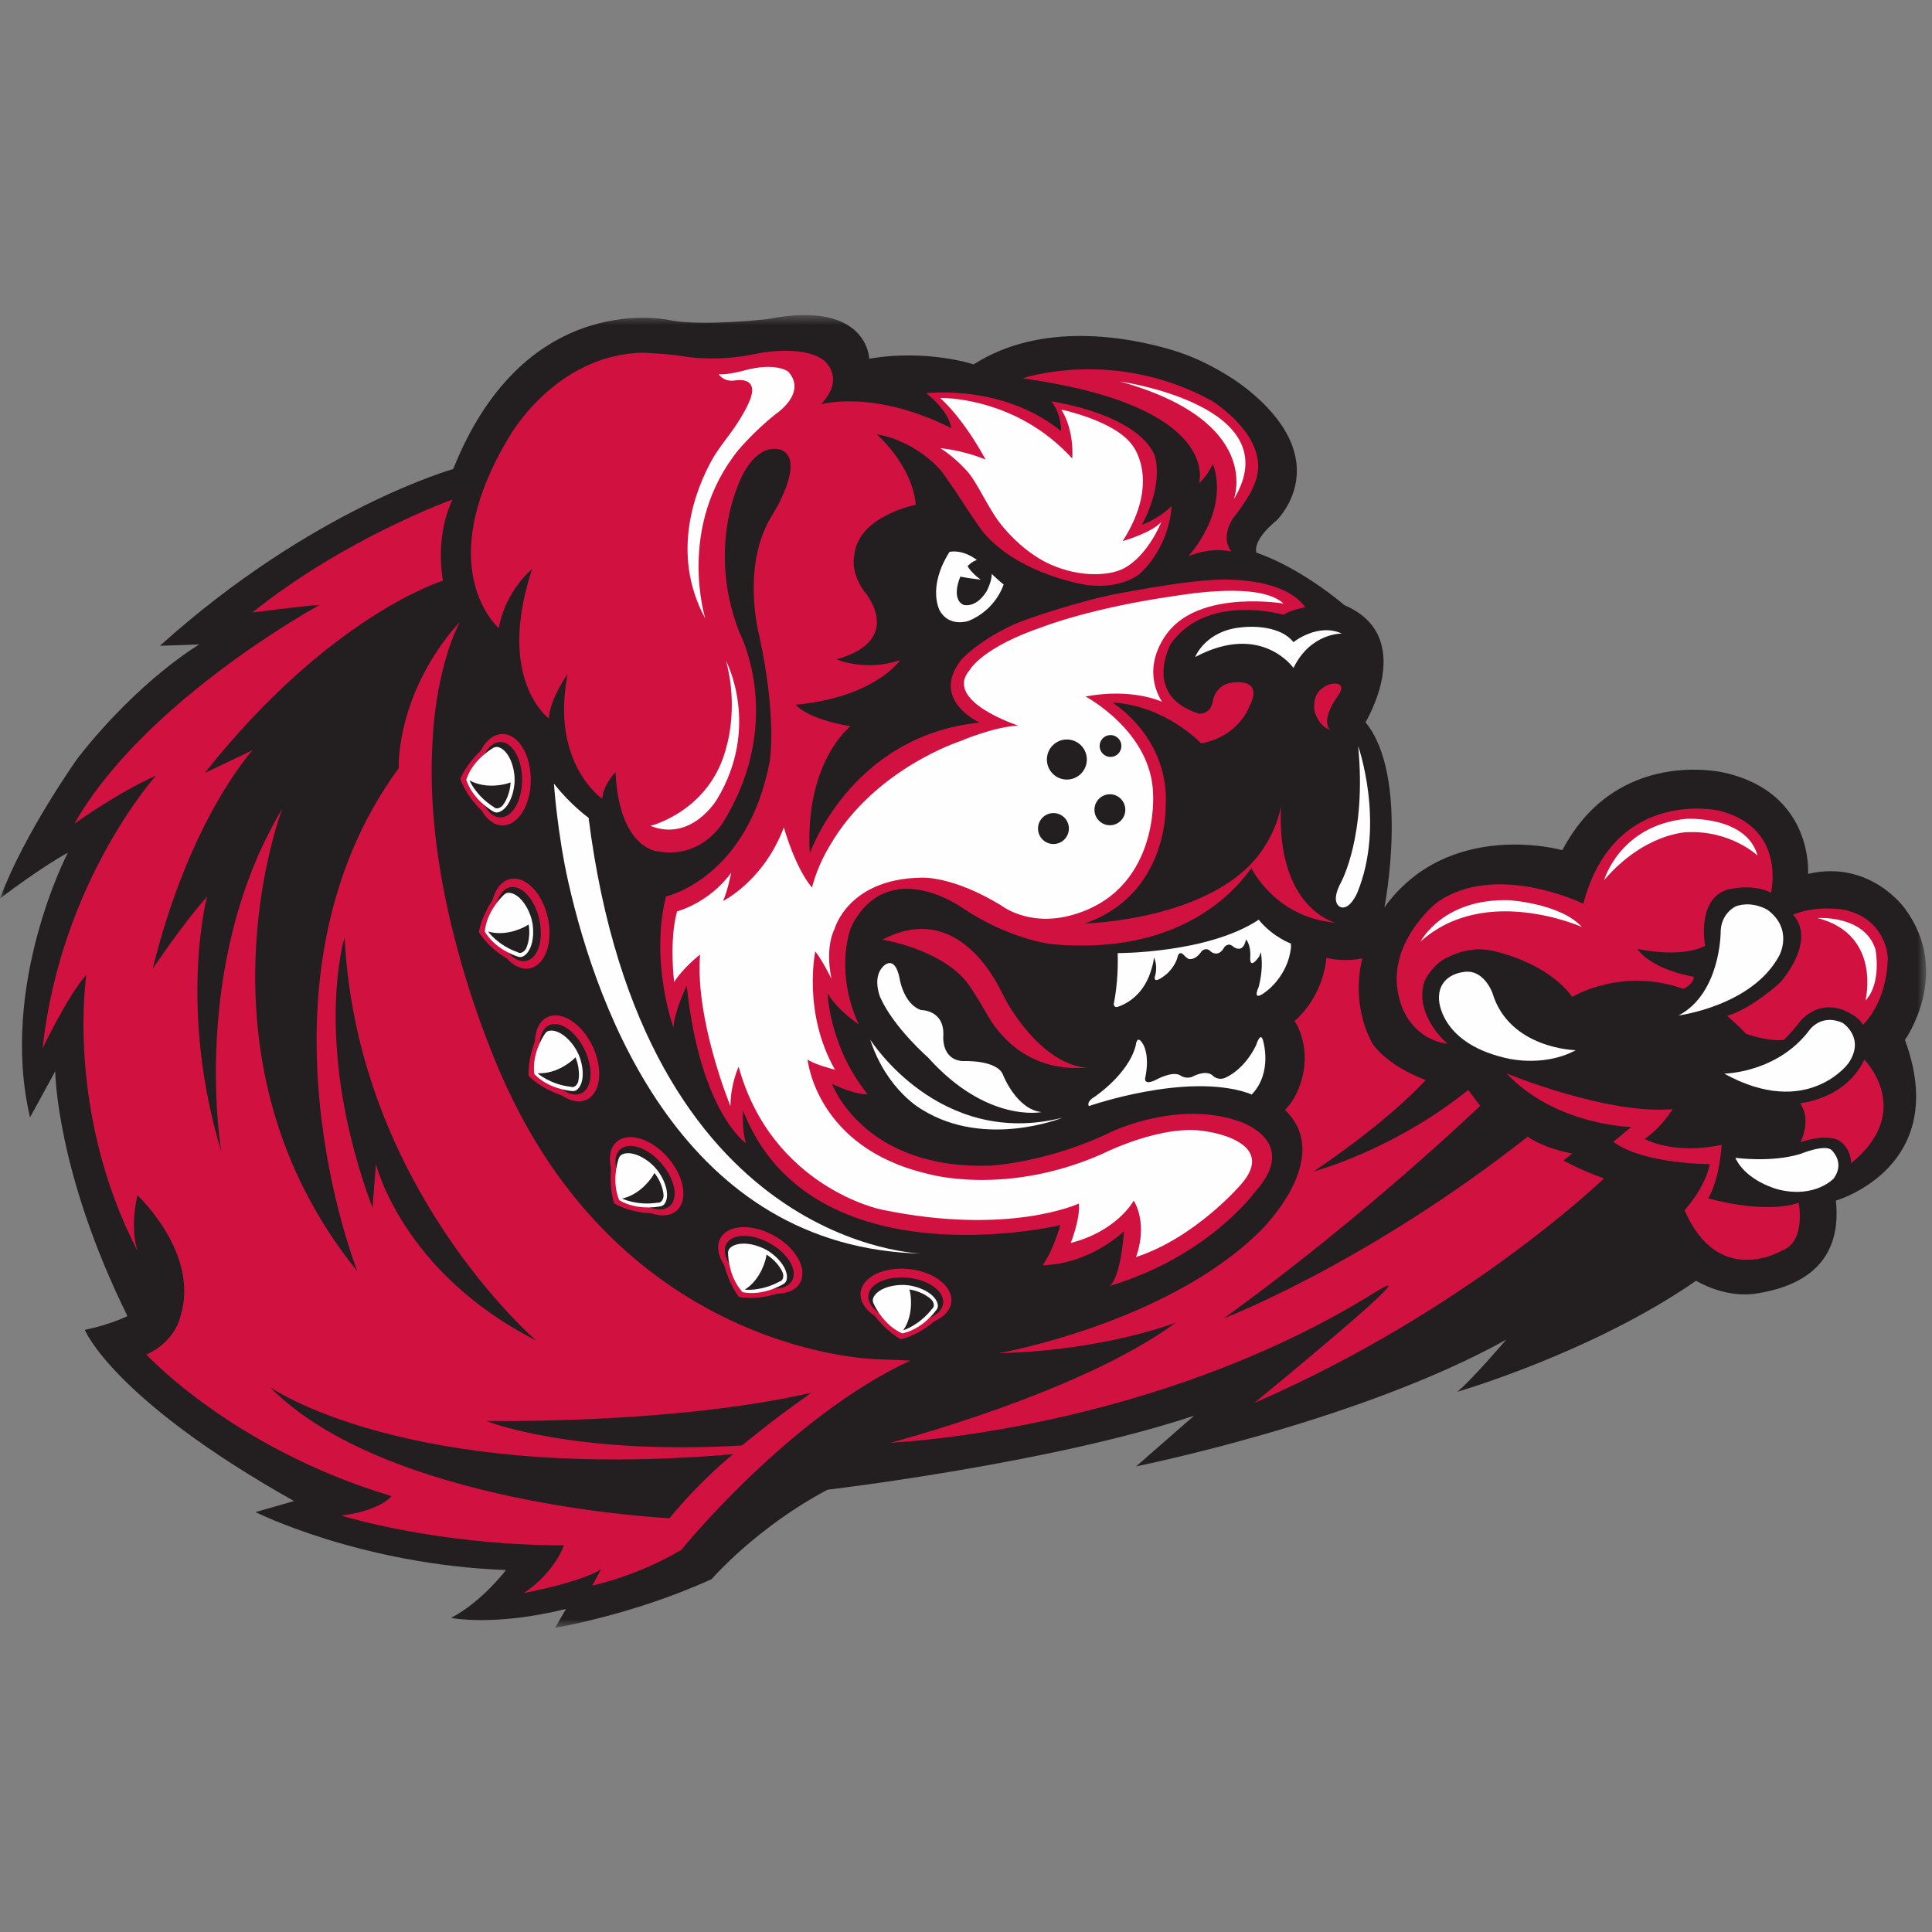 <?xml version="1.0" encoding="UTF-8"?>
<svg width="200px" height="200px" viewBox="0 0 200 200" version="1.1" xmlns="http://www.w3.org/2000/svg" xmlns:xlink="http://www.w3.org/1999/xlink">
    <rect x="0" y="0" width="200" height="200" fill="#808080" stroke="none"/>
    <!-- Generator: Sketch 51.3 (57544) - http://www.bohemiancoding.com/sketch -->
    <title>maryville-mo</title>
    <desc>Created with Sketch.</desc>
    <defs>
        <polygon id="path-1" points="0 0.489 199.39 0.489 199.39 136.383 0 136.383"></polygon>
    </defs>
    <g id="maryville-mo" stroke="none" stroke-width="1" fill="none" fill-rule="evenodd">
        <g id="maryville-mo_BGL" transform="translate(0, 26)">
            <g id="maryville-mo" transform="translate(0, 6)">
                <g id="Group-114">
                    <g id="Group-3" transform="translate(0, 0.128)">
                        <mask id="mask-2" fill="white">
                            <use xlink:href="#path-1"></use>
                        </mask>
                        <g id="Clip-2"></g>
                        <path d="M175.584,100.453 C175.584,100.453 178.507,102.304 181.843,101.776 C185.484,101.2 190.814,99.368 190.049,92.159 C190.049,92.159 202.059,88.719 197.198,75.525 C197.198,75.525 202.138,68.612 197.187,61.916 C197.187,61.916 193.619,56.836 187.172,58.336 C187.172,58.336 187.79,49.93 178.467,47.852 C178.467,47.852 167.376,45.147 161.737,55.881 C161.737,55.881 149.992,52.564 143.315,61.8 C143.315,61.8 145.963,48.293 141.357,42.637 C141.357,42.637 146.768,33.75 139.169,30.517 C139.169,30.517 134.797,26.708 130.077,25.093 C130.077,25.093 129.501,23.936 132.15,21.745 C132.15,21.745 138.613,15.576 128.86,7.962 C127.772,7.112 124.875,5.174 121.42,4.132 C116.603,2.678 107.734,1.151 100.79,5.593 C100.79,5.593 95.971,3.981 89.985,5.007 C89.985,5.007 89.841,-1.143 79.475,0.907 C79.475,0.907 72.905,1.64 69.547,1.055 C69.547,1.055 54.508,-2.606 46.917,16.427 C46.917,16.427 32.318,20.524 16.55,34.726 L20.638,34.58 C20.638,34.58 14.459,38.174 8.059,46.333 C8.059,46.333 2.532,54.066 0,60.876 C0,60.876 4.26,57.644 7.022,56.144 C7.022,56.144 -0.114,69.844 3.11,83.541 L5.718,78.77 C5.718,78.77 5.786,89.112 13.196,104.115 C13.196,104.115 11.486,104.971 8.779,105.543 C8.779,105.543 11.628,112.688 30.436,123.261 L26.447,124.404 C26.447,124.404 37.275,129.833 52.379,130.404 C52.379,130.404 49.873,133.707 46.694,135.354 C46.694,135.354 51.105,136.279 58.592,134.428 L57.463,136.383 C57.463,136.383 65.566,135.045 73.668,131.342 C73.668,131.342 78.283,125.995 85.667,122.086 C85.667,122.086 108.846,119.359 123.616,114.422 L117.616,119.668 C117.616,119.668 140.692,115.039 155.923,106.554 C155.923,106.554 152.231,110.874 150.846,111.954 C150.846,111.954 164.784,107.928 175.584,100.453" id="Fill-1" fill="#231F20" mask="url(#mask-2)"></path>
                    </g>
                    <path d="M129.581,81.304 C131.816,78.961 130.726,75.632 130.726,75.632 C130.453,74.805 130.04,76.184 130.04,76.184 C128.799,78.742 126.975,79.501 126.975,79.501 C126.183,79.949 125.593,79.397 125.593,79.397 C124.905,78.636 123.428,79.465 123.428,79.465 C122.738,79.742 122.187,79.327 122.187,79.327 C121.36,78.809 119.605,79.812 119.605,79.812 C118.262,80.434 118.571,79.501 118.571,79.501 C119.054,77.083 118.297,76.046 118.297,76.046 C117.677,75.01 117.573,76.22 117.573,76.22 C116.815,79.224 113.269,81.572 113.269,81.572 C112.408,82.09 112.718,82.504 112.718,82.504 C112.718,82.504 122.756,78.977 129.208,81.155 L129.581,81.304 Z" id="Fill-4" fill="#FEFEFE"></path>
                    <path d="M57.345,49.122 C57.345,49.122 57.688,54.259 58.845,59.37 C61.831,72.556 70.688,97.272 95.573,97.778 C95.573,97.778 66.61,97.404 60.931,52.661 C60.931,52.661 59.04,51.306 57.345,49.122" id="Fill-6" fill="#FEFEFE"></path>
                    <path d="M130.305,63.207 C125.028,66.703 115.704,66.666 115.704,66.666 C115.737,67.751 115.721,69.783 115.3,71.917 C115.271,72.062 115.401,72.329 115.704,72.23 C116.618,71.924 118.537,70.958 119.268,68.081 C119.268,68.081 119.411,67.667 119.455,67.11 C119.647,67.532 119.775,68.123 119.612,68.887 C119.612,68.887 119.075,70.206 120.786,68.82 C120.786,68.82 121.672,68.048 121.91,67.035 C121.91,67.035 122.048,66.334 122.556,66.869 C122.631,66.948 122.918,67.262 123.114,67.282 C123.417,67.31 123.899,67.205 124.398,66.464 C124.398,66.464 124.862,65.968 125.358,66.52 C125.358,66.52 126.139,67.178 126.744,66.047 C126.744,66.047 127.14,65.517 127.636,65.975 C127.636,65.975 128.662,66.857 128.987,65.247 L129.033,65.314 C129.506,65.912 129.43,66.985 129.43,66.985 C129.3,68.581 130.355,67.009 130.355,67.009 C130.417,66.855 130.47,66.708 130.517,66.568 C130.665,67.39 130.708,68.597 130.298,70.167 C130.298,70.167 129.44,71.958 131.189,70.541 C131.189,70.541 133.31,68.976 133.636,66.141 C133.646,66.049 133.643,65.878 133.628,65.678 C133.628,65.678 131.888,65.045 130.446,63.386 L130.305,63.207 Z" id="Fill-8" fill="#FEFEFE"></path>
                    <path d="M130.571,56.14 C125.527,63.289 112.292,63.601 112.292,63.601 C120.857,60.645 120.664,51.649 120.664,51.649 C121.168,44.33 115.138,40.722 115.138,40.722 C120.664,41.028 124.349,44.954 124.349,44.954 C128.34,44.183 129.338,41.107 129.338,41.107 C130.871,38.18 127.724,38.643 127.724,38.643 C125.807,38.797 125.577,40.49 125.577,40.49 C125.346,42.028 124.118,41.876 124.118,41.876 C118.21,40.027 121.202,34.642 121.202,34.642 C124.963,29.331 132.876,31.641 132.876,31.641 C133.49,31.178 135.128,30.848 135.128,30.848 C132.581,27.417 125.447,28.039 125.447,28.039 C122.783,28.208 119.402,28.765 115.761,29.442 C112.024,30.139 106.232,32.038 104.796,32.716 C101.048,34.487 99.484,36.334 99.484,36.334 C96.261,40.49 101.403,42.799 101.403,42.799 C88.049,44.183 83.829,56.344 83.829,56.344 C83.292,46.801 88.049,43.183 88.049,43.183 C83.445,42.414 82.372,40.953 82.372,40.953 C90.583,40.182 93.191,36.334 93.191,36.334 C89.585,37.566 86.591,36.257 86.591,36.257 C93.884,34.179 89.431,29.177 89.431,29.177 C87.972,27.099 88.434,25.484 88.434,25.484 C88.816,21.405 94.802,20.251 94.802,20.251 C94.42,16.094 90.736,12.939 90.736,12.939 C95.087,13.739 97.503,16.825 97.503,16.825 L98.866,18.775 C98.866,18.775 101.239,22.451 101.78,23.092 C105.564,27.574 112.53,28.562 112.53,28.562 C116.104,29.027 117.98,27.407 117.98,27.407 C121.202,24.406 121.279,20.405 121.279,20.405 C119.821,21.791 118.21,22.328 118.21,22.328 C120.589,17.864 119.513,15.094 119.513,15.094 C117.595,10.784 108.847,9.552 108.847,9.552 C109.92,10.938 109.844,12.633 109.844,12.633 C103.783,7.706 95.879,8.709 95.879,8.709 C98.334,10.632 98.487,12.324 98.487,12.324 C90.351,8.246 84.98,9.861 84.98,9.861 C87.666,7.014 85.21,5.242 85.21,5.242 C82.909,3.629 78.37,4.603 78.37,4.603 C74.327,5.507 70.951,4.919 70.951,4.919 C69.146,4.603 66.485,4.512 66.485,4.512 C57.391,4.743 52.672,13.286 52.672,13.286 C44.499,26.906 51.636,33.024 51.636,33.024 C52.326,29.1 55.089,26.906 55.089,26.906 C51.291,38.335 56.815,42.375 56.815,42.375 C56.932,40.297 58.773,37.759 58.773,37.759 C56.932,46.994 62.341,50.687 62.341,50.687 C62.455,49.185 63.722,47.917 63.722,47.917 C64.069,55.766 67.982,56.113 67.982,56.113 C72.816,57.036 75.004,52.881 75.004,52.881 C81.335,42.375 76.5,33.371 76.5,33.371 C72.932,24.02 76.992,16.936 76.992,16.936 C78.941,13.494 81.016,14.641 81.016,14.641 C83.348,15.916 79.992,21.251 79.992,21.251 C76.615,26.484 78.609,33.873 78.609,33.873 C80.453,42.339 79.684,46.801 79.684,46.801 C77.381,58.96 68.941,60.806 68.941,60.806 C67.253,67.578 69.708,74.352 69.708,74.352 C69.862,72.503 71.09,70.041 71.09,70.041 C72.471,83.124 77.229,86.357 77.229,86.357 C76.768,84.971 76.922,82.972 76.922,82.972 C83.982,100.977 109.768,94.823 109.768,94.823 C108.847,97.899 107.925,98.979 107.925,98.979 C112.992,98.824 116.367,95.438 116.367,95.438 C115.906,100.825 114.833,101.134 114.833,101.134 C125.116,98.055 129.874,91.436 129.874,91.436 C134.785,86.048 128.185,84.047 128.185,84.047 C121.893,81.892 115.138,85.125 115.138,85.125 C108.541,88.357 102.554,88.663 102.554,88.663 C89.354,89.126 86.131,80.2 86.131,80.2 C88.739,81.432 89.816,81.277 89.816,81.277 C85.823,76.353 85.671,70.81 85.671,70.81 C86.591,72.503 88.894,74.043 88.894,74.043 C86.552,68.974 87.749,64.591 88.258,63.656 C92.112,56.586 99.612,61.971 99.612,61.971 C104.508,65.281 108.89,65.739 108.89,65.739 C121.471,66.886 127.372,60.92 129.54,57.861 C129.54,57.861 131.999,62.991 138.249,63.518 C138.249,63.518 132.085,62.06 132.61,51.396 C132.61,51.396 132.357,53.611 130.571,56.14" id="Fill-10" fill="#D11241"></path>
                    <path d="M98.29,25.137 C98.29,25.137 99.535,24.782 101.132,25.969 C101.132,25.969 100.717,26.048 100.167,26.602 C100.167,26.602 100.442,27.214 101.525,28.005 C101.525,28.005 100.343,27.887 99.416,27.692 C99.416,27.692 98.389,29.984 99.751,30.619 C99.751,30.619 100.994,31.013 102.12,29.232 C102.12,29.232 102.65,28.304 102.669,27.413 C102.669,27.413 103.48,28.203 103.893,28.502 C103.893,28.502 103.146,31.093 100.263,32.279 C100.263,32.279 98.272,32.973 97.284,31.212 C97.284,31.212 95.943,28.856 98.29,25.137" id="Fill-12" fill="#FEFEFE"></path>
                    <path d="M127.468,25.098 C127.468,25.098 125.559,24.541 123.013,25.578 C123.013,25.578 127.309,21.031 125.559,16.005 C125.559,16.005 125.004,17.28 124.128,17.999 C124.128,17.999 126.573,10.053 105.855,7.165 C105.855,7.165 115.295,3.935 125.422,9.478 C125.422,9.478 131.943,13.448 129.818,18.214 C129.818,18.214 129.403,19.424 127.653,21.639 C127.653,21.639 126.285,23.545 127.468,25.098" id="Fill-14" fill="#D11241"></path>
                    <path d="M140.6,45.244 C140.6,45.244 143.427,53.261 140.519,60.385 C140.519,60.385 139.794,62.166 138.823,61.922 C138.823,61.922 137.613,61.6 138.823,59.334 C138.823,59.334 141.488,54.556 140.6,45.244" id="Fill-16" fill="#FEFEFE"></path>
                    <path d="M138.905,33.586 C138.905,33.586 135.674,33.504 133.899,37.147 C133.899,37.147 130.588,32.371 123.726,36.014 C123.726,36.014 124.775,33.261 128.571,32.937 C128.571,32.937 132.284,32.45 133.899,34.475 C133.899,34.475 136.403,32.45 138.905,33.586" id="Fill-18" fill="#FEFEFE"></path>
                    <path d="M137.694,43.544 C137.694,43.544 136.564,42.734 138.583,39.899 C138.583,39.899 139.47,38.687 138.017,38.766 C138.017,38.766 135.72,39.012 136.081,41.601 C136.081,41.601 136.44,43.166 137.694,43.544" id="Fill-20" fill="#D11241"></path>
                    <path d="M101.329,71.56 C101.62,72.061 102.11,72.901 102.39,73.363 C103.58,75.34 106.66,79.077 112.686,78.505 C112.686,78.505 108.758,78.929 104.525,72.245 C104.329,71.936 103.79,70.907 103.499,70.336 C102.231,67.874 98.209,61.643 91.35,65.271 C91.35,65.271 97.699,66.283 100.323,69.991 C100.405,70.107 100.484,70.227 100.559,70.35 C100.559,70.35 101.187,71.315 101.329,71.56" id="Fill-22" fill="#D11241"></path>
                    <path d="M107.811,83.124 C107.811,83.124 102.171,84.279 96.069,77.469 C96.069,77.469 92.501,74.352 91.119,71.235 C91.119,71.235 90.257,69.186 91.437,68.031 C91.437,68.031 92.588,66.76 93.106,69.186 C93.106,69.186 93.48,71.926 95.35,72.561 C95.35,72.561 97.768,72.532 97.653,75.188 C97.653,75.188 97.393,77.669 99.638,77.842 C99.638,77.842 103.235,77.669 103.84,79.286 C103.84,79.286 105.221,82.835 107.811,83.124" id="Fill-24" fill="#FEFEFE"></path>
                    <path d="M90.083,75.62 C90.083,75.62 97.22,86.933 109.999,83.703 C109.999,83.703 102.056,86.933 95.494,82.892 C95.494,82.892 91.81,80.93 90.083,75.62" id="Fill-26" fill="#FEFEFE"></path>
                    <path d="M74.388,6.736 C74.388,6.736 74.884,7.529 76.004,7.397 C76.004,7.397 78.407,6.869 77.748,9.082 C77.748,9.082 77.367,10.482 75.508,12.99 C75.238,13.354 74.225,14.665 73.722,15.567 C72.133,18.421 69.277,25.185 73.009,32.024 C73.009,32.024 70.016,22.483 76.463,14.554 C76.463,14.554 78.073,12.633 80.299,10.861 C80.299,10.861 83.599,8.708 81.602,6.474 C81.602,6.474 80.376,5.473 77.153,6.322 C77.153,6.322 75.306,6.845 74.388,6.736" id="Fill-28" fill="#FEFEFE"></path>
                    <path d="M75.157,36.411 C75.157,36.411 78.764,43.183 74.237,50.725 C74.237,50.725 71.626,55.19 67.33,53.495 C67.33,53.495 73.621,51.957 75.233,45.183 C75.233,45.183 76.463,41.181 75.157,36.411" id="Fill-30" fill="#FEFEFE"></path>
                    <path d="M86.073,69.318 C86.073,69.318 85.116,67.38 84.398,66.493 C84.398,66.493 83.061,72.814 86.438,78.737 C86.438,78.737 84.059,78.122 83.599,77.662 C83.599,77.662 84.443,86.819 96.033,89.512 C96.033,89.512 104.089,91.899 114.143,87.434 C114.143,87.434 120.36,84.279 124.887,85.125 C124.887,85.125 132.482,86.125 128.417,90.667 C128.417,90.667 123.736,96.129 117.595,98.13 C117.595,98.13 118.9,94.974 117.366,92.282 C117.366,92.282 115.676,95.437 110.843,96.669 C110.843,96.669 111.84,94.205 111.686,92.59 C111.686,92.59 104.472,95.975 91.196,93.205 C91.196,93.205 79.915,90.896 76.463,78.431 C76.463,78.431 75.618,80.2 75.618,82.509 C75.618,82.509 71.934,73.583 72.471,66.809 C72.471,66.809 70.707,68.195 69.786,69.658 C69.786,69.658 69.249,65.348 70.091,62.344 C70.091,62.344 73.393,61.501 75.694,58.343 C75.694,58.343 75.312,60.269 74.85,61.269 C74.85,61.269 79.071,59.189 81.143,53.649 C81.143,53.649 82.291,57.796 84.053,59.876 C84.066,59.825 84.083,59.78 84.097,59.731 C84.227,59.223 84.728,57.475 85.907,55.534 C90.504,47.579 99.408,44.723 99.408,44.723 C99.408,44.723 102.785,43.259 105.394,43.108 C105.394,43.108 97.566,40.567 100.405,37.334 C100.405,37.334 101.633,35.025 108.003,32.872 C108.003,32.872 112.91,30.937 121.594,29.695 C122.681,29.541 130.424,28.186 132.876,30.481 C132.876,30.481 124.809,29.1 121.202,33.101 C121.202,33.101 117.825,36.565 120.281,40.644 C120.281,40.644 117.213,39.183 112.376,40.104 C112.376,40.104 119.233,43.727 119.367,50.219 C119.367,50.219 120.073,60.411 110.691,62.798 C106.377,63.897 103.668,61.744 103.668,61.744 C98.458,58.564 95.29,58.859 95.29,58.859 C87.761,59.011 86.391,64.172 86.391,64.172 C86.391,64.172 85.374,65.912 86.073,69.318" id="Fill-32" fill="#FEFEFE"></path>
                    <path d="M108.373,46.625 C108.373,45.48 109.298,44.552 110.438,44.552 C111.583,44.552 112.509,45.48 112.509,46.625 C112.509,47.772 111.583,48.7 110.438,48.7 C109.298,48.7 108.373,47.772 108.373,46.625" id="Fill-34" fill="#231F20"></path>
                    <path d="M113.297,51.825 C113.297,50.94 114.011,50.221 114.893,50.221 C115.776,50.221 116.491,50.94 116.491,51.825 C116.491,52.71 115.776,53.428 114.893,53.428 C114.011,53.428 113.297,52.71 113.297,51.825" id="Fill-36" fill="#231F20"></path>
                    <path d="M107.454,53.77 C107.454,52.885 108.171,52.169 109.054,52.169 C109.934,52.169 110.651,52.885 110.651,53.77 C110.651,54.657 109.934,55.373 109.054,55.373 C108.171,55.373 107.454,54.657 107.454,53.77" id="Fill-38" fill="#231F20"></path>
                    <path d="M113.833,45.224 C113.833,44.6 114.336,44.094 114.96,44.094 C115.583,44.094 116.088,44.6 116.088,45.224 C116.088,45.849 115.583,46.357 114.96,46.357 C114.336,46.357 113.833,45.849 113.833,45.224" id="Fill-40" fill="#231F20"></path>
                    <path d="M115.939,7.491 C115.939,7.491 133.62,9.983 127.723,19.681 C127.723,19.681 130.857,11.647 115.939,7.491" id="Fill-42" fill="#FEFEFE"></path>
                    <path d="M163.905,61.556 C163.905,61.556 154.812,57.099 148.717,61.45 C148.717,61.45 143.239,65.804 144.894,71.502 C144.894,71.502 145.72,75.441 149.852,76.063 C149.852,76.063 146.362,73.13 147.44,69.651 C147.578,69.205 148.46,67.841 149.522,67.272 C150.7,66.642 152.46,65.958 154.503,66.426 C154.503,66.426 159.98,67.462 162.769,71.194 C162.769,71.194 167.833,68.082 174.239,70.362 C174.239,70.362 175.17,70.051 175.374,69.121 C175.374,69.121 171.137,68.499 169.487,66.219 C169.487,66.219 173.929,67.255 176.512,65.907 C176.512,65.907 175.583,61.141 178.785,60.105 C178.785,60.105 181.369,59.38 183.332,60.416 C183.332,60.416 184.984,53.681 177.959,51.919 C177.959,51.919 167.109,49.431 163.905,61.556" id="Fill-44" fill="#D11241"></path>
                    <path d="M185.605,62.696 C185.605,62.696 188.19,64.871 184.364,69.637 C184.364,69.637 181.369,72.435 178.785,73.161 C178.785,73.161 180.13,74.301 180.749,75.026 C180.749,75.026 183.126,75.856 184.674,75.648 C184.674,75.648 185.605,74.714 186.226,73.887 C186.226,73.887 187.878,71.503 190.771,72.539 C190.771,72.539 192.424,73.161 192.839,74.094 C192.839,74.094 195.318,71.917 195.422,67.151 C195.422,67.151 195.317,63.111 190.874,62.176 C190.874,62.176 188.085,61.66 185.605,62.696" id="Fill-46" fill="#D11241"></path>
                    <path d="M192.995,77.698 C192.995,77.698 198.29,83.01 191.612,88.432 C191.612,88.432 191.728,86.971 190.345,86.048 C190.345,86.048 189.138,85.318 186.376,86.241 C186.376,86.241 187.583,84.047 186.356,82.201 C186.356,82.201 191.037,81.815 192.995,77.698" id="Fill-48" fill="#D11241"></path>
                    <path d="M173.77,73.12 C173.77,73.12 181.444,72.122 184.207,66.886 C184.207,66.886 185.666,64.193 182.98,62.193 C182.98,62.193 181.455,61.224 179.734,61.804 C179.734,61.804 178.12,62.475 178.12,64.567 C178.12,64.567 178.087,70.849 173.77,73.12" id="Fill-50" fill="#FEFEFE"></path>
                    <path d="M178.49,79.142 C178.49,79.142 184.016,79.084 187.353,74.581 C187.353,74.581 188.564,72.908 190.749,73.889 C190.749,73.889 193.167,75.449 191.324,78.102 C191.324,78.102 187.064,83.874 178.49,79.142" id="Fill-52" fill="#FEFEFE"></path>
                    <path d="M186.376,87.453 C186.376,87.453 188.906,86.414 189.596,87.049 C189.596,87.049 191.037,88.319 189.828,89.992 C189.828,89.992 187.929,92.069 184.129,91.146 C184.129,91.146 180.792,90.339 179.642,87.856 C179.642,87.856 183.382,88.377 186.376,87.453" id="Fill-54" fill="#FEFEFE"></path>
                    <path d="M154.489,70.772 C154.489,70.772 153.571,68.21 151.439,68.636 C151.439,68.636 148.849,68.868 148.965,71.464 C148.965,71.464 149.021,75.851 155.639,77.469 C155.639,77.469 159.552,78.624 163.122,76.717 C163.122,76.717 156.225,76.591 154.489,70.772" id="Fill-56" fill="#FEFEFE"></path>
                    <path d="M147.064,65.461 C147.064,65.461 149.366,60.961 156.273,61.192 C156.273,61.192 161.568,61.537 163.756,63.962 C163.756,63.962 153.742,59.459 147.064,65.461" id="Fill-58" fill="#FEFEFE"></path>
                    <path d="M166.056,59.112 C166.056,59.112 167.684,53.418 174.577,52.765 C174.577,52.765 180.792,52.417 181.943,56.574 C181.943,56.574 179.18,53.919 174.577,54.151 C174.577,54.151 170.202,54.264 166.056,59.112" id="Fill-60" fill="#FEFEFE"></path>
                    <path d="M188.16,63.036 C188.16,63.036 192.995,62.691 194.146,66.271 C194.146,66.271 194.836,69.733 193.108,71.582 C193.108,71.582 194.836,64.77 188.16,63.036" id="Fill-62" fill="#FEFEFE"></path>
                    <path d="M155.968,79.125 C155.968,79.125 166.404,83.432 173.156,82.815 C173.156,82.815 171.928,84.816 170.24,85.894 C170.24,85.894 173.156,87.589 178.22,86.511 C178.22,86.511 178.068,89.895 176.84,92.05 C176.84,92.05 182.519,93.742 186.203,92.513 C186.203,92.513 186.97,96.515 184.513,97.438 C184.513,97.438 177.913,101.44 174.385,93.282 C174.385,93.282 176.532,90.973 176.993,88.512 C176.993,88.512 170.088,88.512 167.016,86.202 L168.859,84.665 C168.859,84.665 161.032,84.51 155.968,79.125" id="Fill-64" fill="#D11241"></path>
                    <path d="M51.804,52.62 C50.568,52.62 49.564,50.872 49.564,48.717 C49.564,46.562 50.568,44.812 51.804,44.812 C53.042,44.812 54.047,46.562 54.047,48.717 C54.047,50.872 53.042,52.62 51.804,52.62 M52.023,43.985 C51.122,43.985 50.315,44.646 49.778,45.685 C49.415,46.032 48.21,47.259 47.653,48.63 C47.653,48.63 48.152,50.282 49.876,51.923 C50.41,52.861 51.172,53.449 52.023,53.449 C53.638,53.449 54.947,51.333 54.947,48.717 C54.947,46.104 53.638,43.985 52.023,43.985" id="Fill-66" fill="#D11241"></path>
                    <path d="M53.27,48.963 C53.157,50.663 52.357,52.008 51.44,52.112 C51.379,52.119 51.187,52.08 51.075,52.015 C50.535,51.697 48.926,50.62 48.287,48.78 L48.273,48.71 L48.287,48.65 C48.926,46.811 50.535,45.733 51.075,45.415 C51.187,45.347 51.379,45.311 51.44,45.318 C52.357,45.422 53.157,46.769 53.27,48.466 L53.27,48.963 Z" id="Fill-68" fill="#FEFEFE"></path>
                    <path d="M52.544,49.098 C52.544,49.098 50.446,49.79 48.6,48.785 C48.6,48.785 49.258,50.378 51.104,51.535 C51.104,51.535 51.42,51.928 51.989,51.431 C51.989,51.431 52.755,50.619 52.86,48.992 L52.544,49.098 Z" id="Fill-70" fill="#231F20"></path>
                    <path d="M54.496,67.469 C53.29,67.744 51.927,66.259 51.451,64.157 C50.977,62.055 51.573,60.129 52.78,59.854 C53.987,59.582 55.351,61.064 55.823,63.166 C56.3,65.271 55.704,67.197 54.496,67.469 M52.809,58.998 C51.929,59.199 51.29,60.023 50.994,61.151 C50.717,61.573 49.812,63.036 49.57,64.497 C49.57,64.497 50.421,65.996 52.463,67.216 C53.189,68.012 54.061,68.417 54.891,68.228 C56.465,67.874 57.278,65.517 56.704,62.969 C56.128,60.418 54.386,58.642 52.809,58.998" id="Fill-72" fill="#D11241"></path>
                    <path d="M55.121,63.576 C55.386,65.259 54.9,66.749 54.028,67.052 C53.97,67.074 53.776,67.081 53.65,67.04 C53.054,66.85 51.249,66.153 50.22,64.502 L50.191,64.437 L50.192,64.377 C50.41,62.438 51.743,61.033 52.198,60.602 C52.296,60.512 52.472,60.433 52.535,60.428 C53.453,60.327 54.53,61.462 55.013,63.094 L55.121,63.576 Z" id="Fill-74" fill="#FEFEFE"></path>
                    <path d="M54.444,63.87 C54.444,63.87 52.548,65.011 50.525,64.434 C50.525,64.434 51.522,65.845 53.576,66.568 C53.576,66.568 53.969,66.879 54.416,66.269 C54.416,66.269 54.982,65.307 54.727,63.699 L54.444,63.87 Z" id="Fill-76" fill="#231F20"></path>
                    <path d="M60.181,81.179 C59.066,81.716 57.41,80.571 56.482,78.626 C55.556,76.678 55.71,74.67 56.828,74.135 C57.943,73.6 59.602,74.742 60.527,76.688 C61.454,78.635 61.3,80.644 60.181,81.179 M56.667,73.294 C55.855,73.684 55.411,74.627 55.372,75.793 C55.196,76.266 54.634,77.893 54.722,79.373 C54.722,79.373 55.884,80.649 58.142,81.386 C59.028,81.998 59.967,82.201 60.734,81.834 C62.193,81.133 62.464,78.657 61.34,76.3 C60.218,73.942 58.126,72.595 56.667,73.294" id="Fill-78" fill="#D11241"></path>
                    <path d="M59.934,77.244 C60.562,78.826 60.417,80.386 59.634,80.877 C59.582,80.911 59.393,80.96 59.263,80.95 C58.639,80.894 56.725,80.617 55.357,79.233 L55.314,79.178 L55.302,79.117 C55.088,77.18 56.075,75.513 56.427,74.991 C56.501,74.882 56.656,74.766 56.715,74.747 C57.587,74.443 58.888,75.311 59.72,76.798 L59.934,77.244 Z" id="Fill-80" fill="#FEFEFE"></path>
                    <path d="M59.337,77.681 C59.337,77.681 57.738,79.214 55.641,79.101 C55.641,79.101 56.922,80.255 59.085,80.503 C59.085,80.503 59.537,80.721 59.839,80.026 C59.839,80.026 60.179,78.961 59.576,77.449 L59.337,77.681 Z" id="Fill-82" fill="#231F20"></path>
                    <path d="M69.333,92.851 C68.401,93.668 66.5,93.012 65.086,91.39 C63.672,89.765 63.28,87.786 64.214,86.971 C65.148,86.154 67.049,86.807 68.463,88.432 C69.876,90.06 70.266,92.036 69.333,92.851 M63.835,86.203 C63.155,86.797 62.982,87.824 63.257,88.962 C63.213,89.464 63.108,91.183 63.59,92.583 C63.59,92.583 65.049,93.497 67.423,93.601 C68.439,93.95 69.4,93.892 70.039,93.333 C71.258,92.268 70.855,89.806 69.143,87.839 C67.429,85.869 65.052,85.137 63.835,86.203" id="Fill-84" fill="#D11241"></path>
                    <path d="M68.038,89.129 C69.069,90.483 69.347,92.024 68.723,92.709 C68.684,92.754 68.513,92.853 68.386,92.877 C67.77,92.993 65.852,93.241 64.165,92.279 L64.108,92.236 L64.079,92.18 C63.355,90.373 63.859,88.499 64.056,87.904 C64.1,87.781 64.219,87.627 64.269,87.588 C65.03,87.063 66.515,87.55 67.714,88.755 L68.038,89.129 Z" id="Fill-86" fill="#FEFEFE"></path>
                    <path d="M67.583,89.71 C67.583,89.71 66.453,91.617 64.403,92.075 C64.403,92.075 65.946,92.841 68.095,92.499 C68.095,92.499 68.589,92.583 68.692,91.836 C68.692,91.836 68.737,90.718 67.75,89.423 L67.583,89.71 Z" id="Fill-88" fill="#231F20"></path>
                    <path d="M82.001,100.565 C81.4,101.652 79.388,101.679 77.51,100.632 C75.631,99.581 74.598,97.851 75.201,96.768 C75.802,95.683 77.814,95.654 79.692,96.703 C81.569,97.754 82.604,99.48 82.001,100.565 M74.583,96.175 C74.145,96.966 74.329,97.99 74.97,98.966 C75.1,99.453 75.58,101.105 76.506,102.262 C76.506,102.262 78.186,102.628 80.455,101.919 C81.531,101.905 82.415,101.522 82.828,100.779 C83.615,99.362 82.406,97.185 80.131,95.915 C77.855,94.642 75.37,94.758 74.583,96.175" id="Fill-90" fill="#D11241"></path>
                    <path d="M79.528,97.501 C80.953,98.427 81.736,99.784 81.379,100.64 C81.357,100.695 81.231,100.844 81.117,100.912 C80.578,101.23 78.857,102.115 76.944,101.78 L76.876,101.758 L76.83,101.717 C75.54,100.261 75.384,98.328 75.366,97.701 C75.365,97.568 75.424,97.383 75.461,97.332 C75.998,96.578 77.56,96.532 79.095,97.26 L79.528,97.501 Z" id="Fill-92" fill="#FEFEFE"></path>
                    <path d="M79.293,98.202 C79.293,98.202 78.874,100.381 77.099,101.507 C77.099,101.507 78.808,101.705 80.717,100.654 C80.717,100.654 81.21,100.567 81.054,99.825 C81.054,99.825 80.72,98.759 79.355,97.877 L79.293,98.202 Z" id="Fill-94" fill="#231F20"></path>
                    <path d="M97.637,102.901 C97.511,104.137 95.675,104.959 93.537,104.742 C91.398,104.523 89.766,103.344 89.891,102.11 C90.016,100.876 91.852,100.051 93.993,100.268 C96.13,100.488 97.762,101.666 97.637,102.901 M89.09,101.808 C89,102.708 89.573,103.581 90.549,104.222 C90.857,104.619 91.953,105.943 93.257,106.64 C93.257,106.64 94.946,106.309 96.752,104.757 C97.733,104.318 98.394,103.616 98.48,102.77 C98.643,101.155 96.675,99.637 94.082,99.369 C91.491,99.107 89.254,100.193 89.09,101.808" id="Fill-96" fill="#D11241"></path>
                    <path d="M94.155,101.069 C95.828,101.353 97.083,102.286 97.092,103.214 C97.095,103.277 97.039,103.462 96.961,103.568 C96.59,104.075 95.359,105.572 93.47,106.022 L93.398,106.03 L93.34,106.01 C91.579,105.186 90.677,103.472 90.412,102.901 C90.358,102.78 90.343,102.585 90.352,102.524 C90.55,101.621 91.965,100.96 93.665,101.02 L94.155,101.069 Z" id="Fill-98" fill="#FEFEFE"></path>
                    <path d="M94.218,101.806 C94.218,101.806 94.691,103.971 93.505,105.711 C93.505,105.711 95.153,105.215 96.489,103.491 C96.489,103.491 96.91,103.214 96.476,102.597 C96.476,102.597 95.746,101.751 94.146,101.481 L94.218,101.806 Z" id="Fill-100" fill="#231F20"></path>
                    <path d="M94.23,108.845 L90.826,108.71 C90.826,108.71 65.335,108.377 52.455,80.537 C52.455,80.537 43.589,62.099 44.795,44.501 C44.795,44.501 44.998,37.605 47.58,32.424 C47.58,32.424 41.879,38.077 41.278,46.709 L41.278,47.512 C25.079,69.663 37.001,99.61 37.001,99.61 C19.211,77.683 29.227,51.709 29.227,51.709 C19.566,67.841 22.91,87.232 22.91,87.232 C18.393,72.254 21.431,60.83 21.431,60.83 C18.879,63.673 15.801,68.304 15.801,68.304 C19.66,52.639 26.16,45.651 26.16,45.651 L21.193,48.025 C34.14,31.674 45.847,28.114 45.847,28.114 C45.473,25.66 45.494,22.617 46.84,19.711 C46.84,19.711 35.819,23.635 26.12,31.409 C26.12,31.409 31.102,30.748 33.105,30.616 C33.105,30.616 14.998,40.449 7.701,53.266 C7.701,53.266 12.015,50.156 16.153,48.283 C16.153,48.283 6.278,59.257 4.41,76.521 C4.41,76.521 6.943,71.17 8.946,68.892 C8.946,68.892 6.731,83.039 14.271,97.565 C14.271,97.565 13.391,95.532 14.222,91.728 C14.222,91.728 20.692,97.733 18.692,104.213 C18.692,104.213 18.231,106.836 15.154,108.224 C15.154,108.224 24.077,117.944 40.539,122.881 C40.539,122.881 39.308,124.424 35.308,124.887 C35.308,124.887 45.154,127.972 58.385,127.972 C58.385,127.972 57.462,130.749 54.231,132.909 C54.231,132.909 60.077,131.829 62.231,130.441 L61.308,132.138 C61.308,132.138 65.905,131.193 70.539,128.435 C70.539,128.435 81.613,114.712 94.23,108.845" id="Fill-102" fill="#D11241"></path>
                    <path d="M35.674,65.011 C35.674,65.011 32.249,76.037 38.559,93.029 L38.919,88.509 C38.919,88.509 41.624,99.716 55.503,106.767 C55.503,106.767 36.936,90.86 35.674,65.011" id="Fill-104" fill="#231F20"></path>
                    <path d="M116.339,26.836 C114.884,27.608 111.817,27.803 108.754,26.436 C106.434,25.402 104.536,23.471 103.533,22.174 C102.194,20.438 101.162,17.91 100.073,16.723 C99.344,15.93 98.412,15.065 97.348,14.4 C97.348,14.4 99.581,14.568 102.029,15.576 C102.029,15.576 99.971,11.616 97.33,9.198 C97.33,9.198 105.097,8.976 110.997,15.465 C110.997,15.465 111.268,12.642 109.871,10.405 C109.871,10.405 115.384,11.543 117.208,14.074 C117.208,14.074 120.258,17.707 116.22,24.013 C116.22,24.013 119.209,23.17 120.219,22.034 C120.219,22.034 118.866,25.498 116.339,26.836" id="Fill-106" fill="#FEFEFE"></path>
                    <path d="M142.454,101.713 C148.692,97.829 129.839,113.233 129.839,113.233 C151.891,103.667 166.044,89.988 166.044,89.988 C163.686,89.166 161.839,88.137 161.839,88.137 L162.762,87.416 C159.583,86.799 158.147,85.668 158.147,85.668 C141.429,98.834 126.66,104.49 126.66,104.49 C141.225,93.999 153.224,82.479 153.224,82.479 L151.993,80.834 C144.198,87.108 135.993,89.267 135.993,89.267 C144.198,83.713 147.583,79.806 147.583,79.806 C143.481,78.263 142.108,76.08 142.108,76.08 C142.108,76.08 139.78,72.446 141.018,67.209 C141.018,67.209 139.241,67.641 137.303,67.155 C137.303,67.155 137.142,70.933 134.019,73.688 C134.019,73.688 135.702,76.118 134.806,79.547 C134.19,81.906 133.018,82.891 133.018,82.891 C138.249,87.931 130.454,95.44 130.454,95.44 C120.814,105.005 103.377,108.089 103.377,108.089 C114.556,107.781 121.737,104.901 121.737,104.901 C111.891,112.204 92.198,117.346 92.198,117.346 C92.198,117.346 119.15,116.229 142.454,101.713" id="Fill-108" fill="#D11241"></path>
                    <path d="M75.898,118.536 C75.898,118.536 72.78,120.968 69.304,125.165 C69.304,125.165 39.903,123.805 27.912,111.561 C27.912,111.561 41.755,121.484 75.898,118.536" id="Fill-110" fill="#231F20"></path>
                    <path d="M83.994,112.172 C69.692,115.467 50.32,115.095 50.32,115.095 C50.32,115.095 59.118,118.667 76.808,117.636 C76.808,117.636 80.077,114.91 83.447,112.582 L83.994,112.172 Z" id="Fill-112" fill="#231F20"></path>
                </g>
            </g>
        </g>
    </g>
</svg>